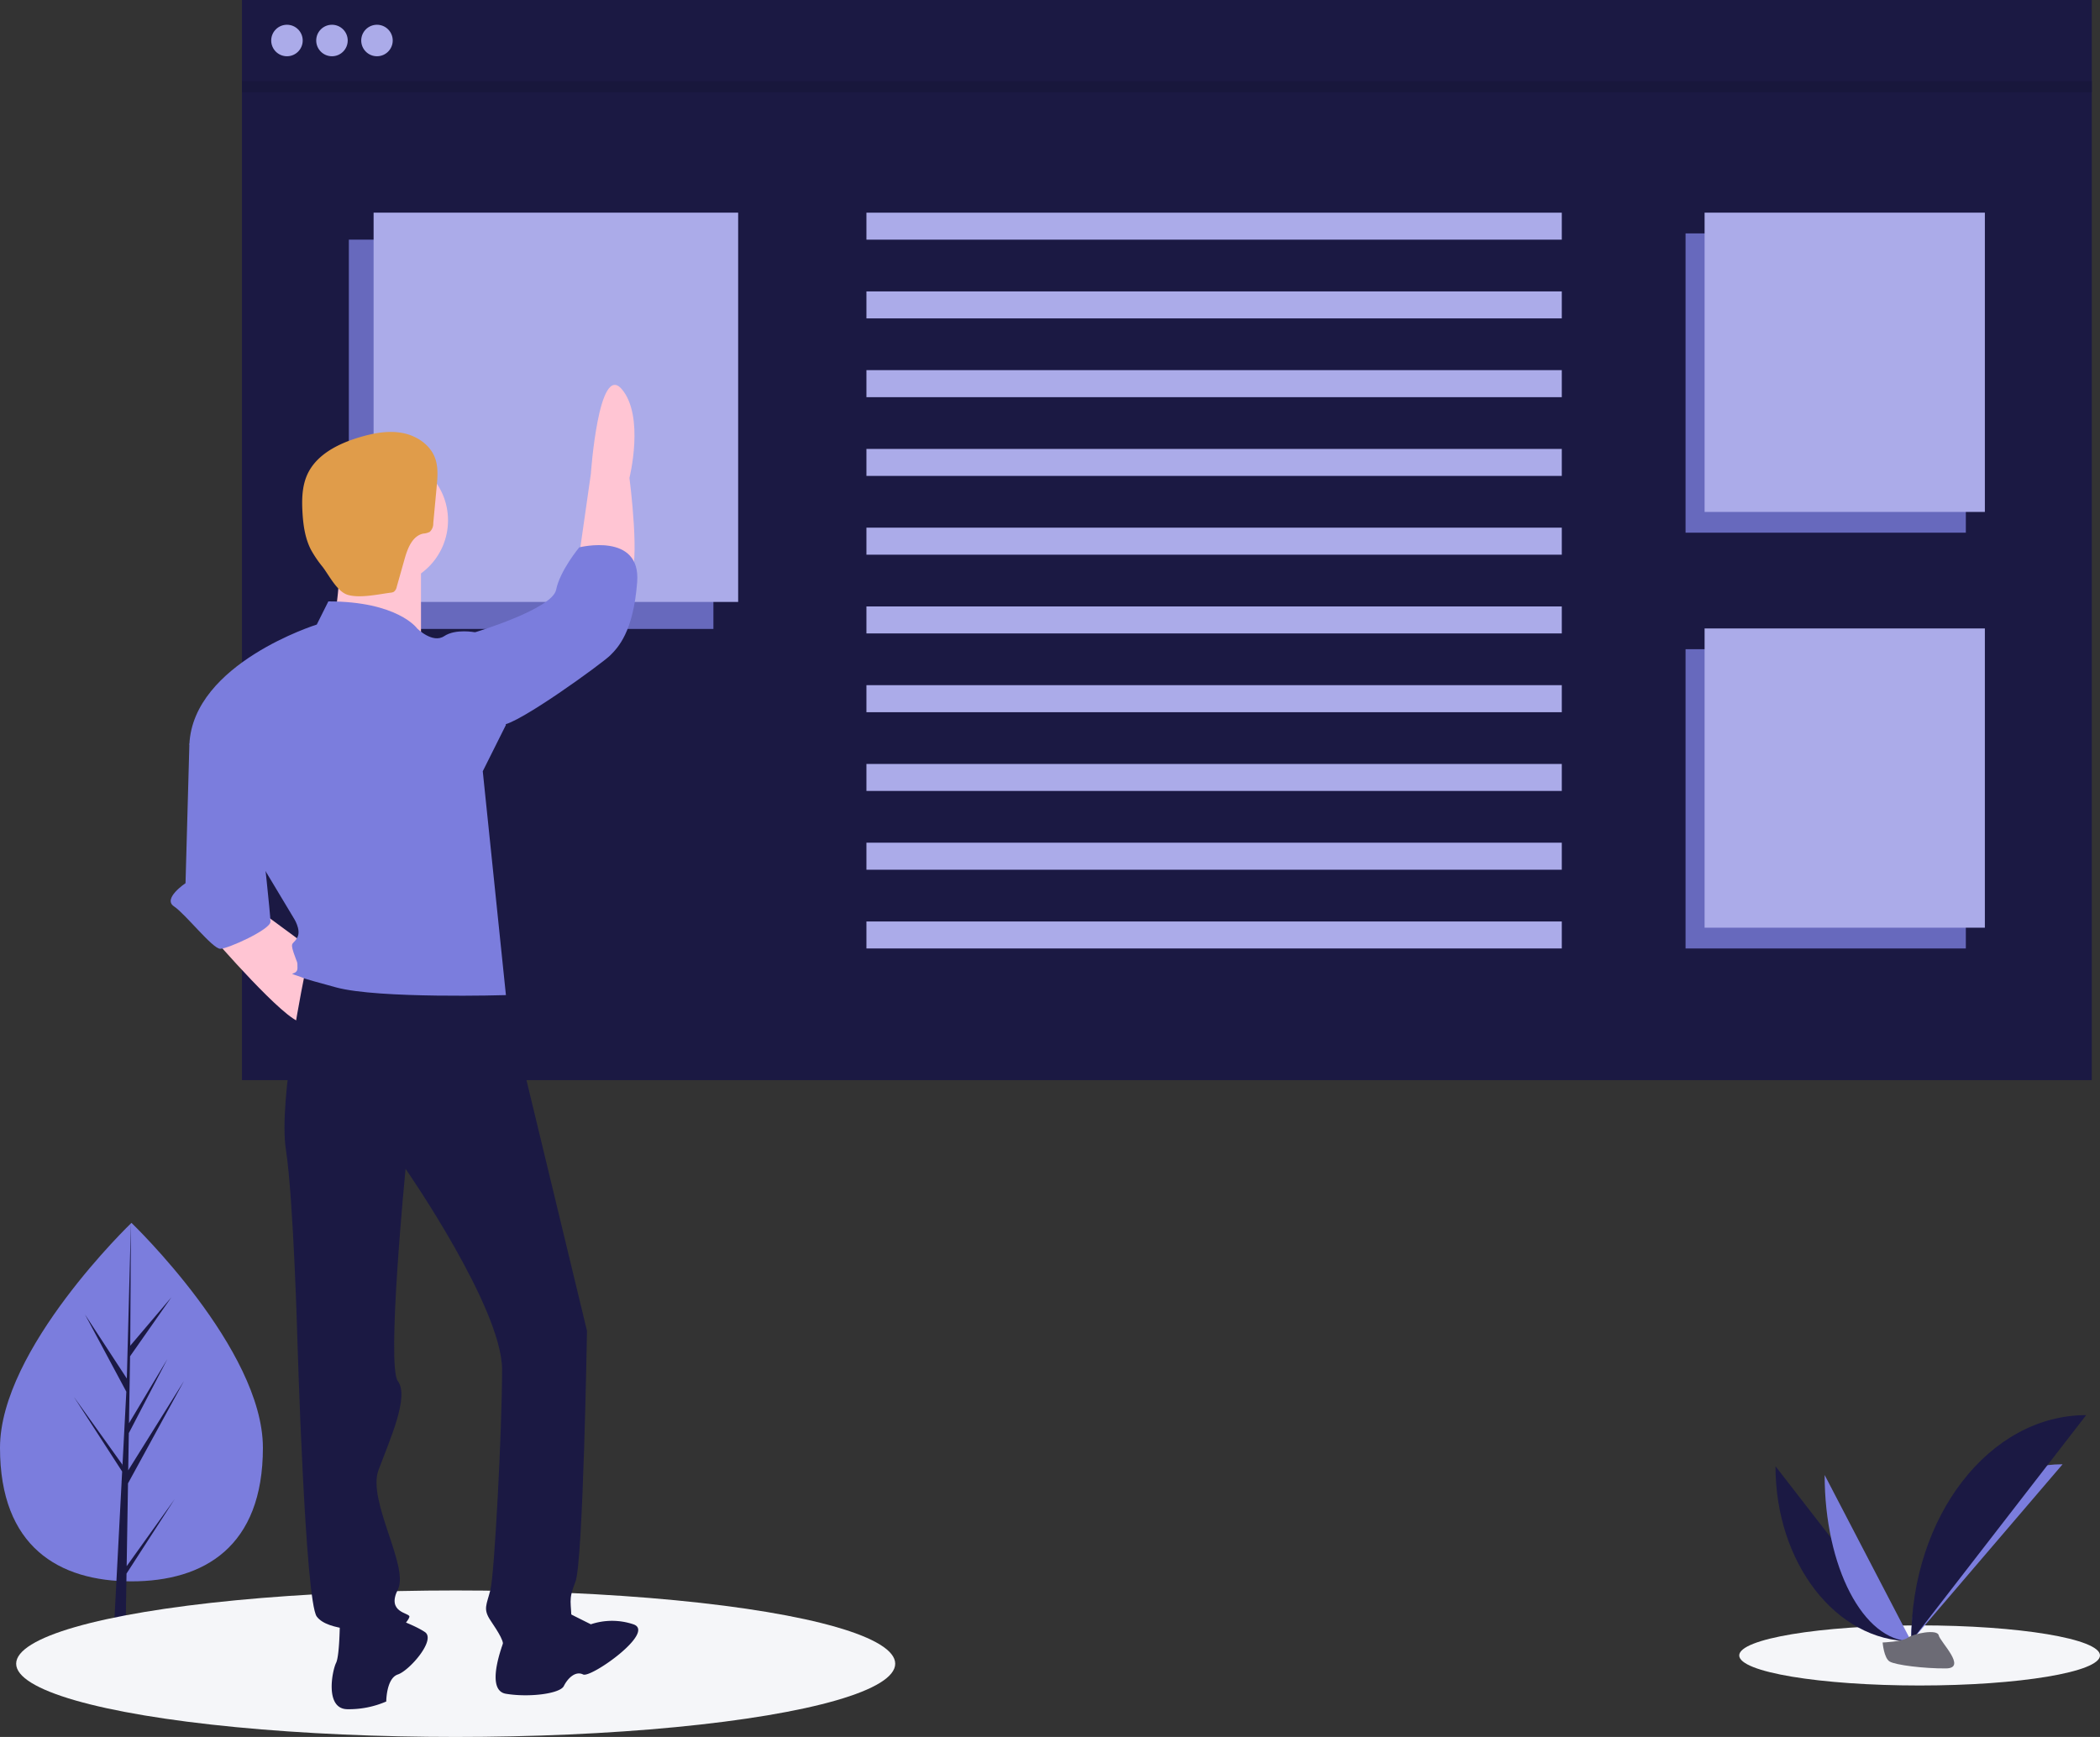 <svg xmlns="http://www.w3.org/2000/svg" width="677.002" height="560.001"><rect width="100%" height="100%" fill="#333333" stroke="none"/><defs><style>.a,.f{fill:#7b7ddd}.b{fill:#1b1943}.c{fill:#f5f6f9}.d{fill:#ababe9}.f{opacity:.797}.g{fill:#ffc5d3}</style></defs><g transform="translate(.001 -5.841)"><path class="a" d="M84.755 472.615c0 31.915-18.973 43.059-42.378 43.059S-.001 504.53-.001 472.615s42.377-72.517 42.377-72.517 42.379 40.601 42.379 72.517z"/><path class="b" d="M40.834 510.792l.434-26.71 18.063-33.044-18 28.853.2-12.01 12.446-23.907-12.395 20.733.351-21.6 13.33-19.033-13.275 15.633.219-39.607-1.378 52.433.113-2.162-13.552-20.747 13.335 24.9-1.263 24.124-.037-.641-15.624-21.833 15.576 24.093-.158 3.017-.028.045.013.248-3.2 61.2h4.273l.513-31.613 15.538-24.034z"/><ellipse class="c" cx="58.154" cy="9.692" rx="58.154" ry="9.692" transform="translate(560.693 529.869)"/><g transform="translate(-39.557 -95.848)"><path class="b" d="M117.557 127.807h596.344V449.92H117.557z"/><path class="b" d="M117.557 101.689h596.344v29.745H117.557z"/><circle class="d" cx="5.078" cy="5.078" r="5.078" transform="translate(126.989 109.67)"/><circle class="d" cx="5.078" cy="5.078" r="5.078" transform="translate(141.498 109.67)"/><circle class="d" cx="5.078" cy="5.078" r="5.078" transform="translate(156.008 109.67)"/><path opacity=".1" d="M117.557 127.807h596.344v3.627H117.557z"/><path class="f" d="M152.018 178.953h117.528v125.508H152.018z"/><path class="d" d="M159.998 170.247h117.528v125.508H159.998z"/><path class="f" d="M582.952 176.94h90.354v96.489h-90.354z"/><path class="d" d="M589.087 170.247h90.354v96.489h-90.354z"/><path class="f" d="M582.952 310.99h90.354v96.489h-90.354z"/><path class="d" d="M589.087 304.297h90.354v96.489h-90.354zm-270.209-134.05h224.173v8.706H318.878zm0 25.392h224.173v8.706H318.878zm0 25.392h224.173v8.706H318.878zm0 25.391h224.173v8.706H318.878zm0 25.392h224.173v8.706H318.878zm0 25.392h224.173v8.706H318.878zm0 25.392h224.173v8.706H318.878zm0 25.391h224.173v8.706H318.878zm0 25.392h224.173v8.706H318.878zm0 25.392h224.173v8.706H318.878z"/></g><g transform="translate(0 -72.624)"><ellipse class="c" cx="141.695" cy="23.616" rx="141.695" ry="23.616" transform="translate(5.21 591.234)"/><circle class="g" cx="21.156" cy="21.156" r="21.156" transform="translate(102.12 225.069)"/><path class="g" d="M109.586 256.183s0 22.4-3.733 24.889 29.867 4.978 29.867 4.978v-28.625zM68.518 380.627s23.645 27.378 28.623 27.378 9.956-18.667 9.956-18.667l-23.645-17.423zm118.225-123.202l3.733-26.134s2.489-36.09 9.956-27.378 2.489 28.623 2.489 28.623 3.733 28.623 0 32.356-16.178-7.467-16.178-7.467z"/><path class="b" d="M163.026 398.948l-64.638-7.121s-8.711 41.067-6.222 57.246 3.733 62.223 3.733 62.223 2.489 83.379 6.222 88.357 16.178 3.733 19.912 6.222 9.956-4.978 9.956-6.222-7.467-1.244-3.733-8.711-9.956-28.623-6.222-38.578 9.956-23.645 6.222-28.623 2.489-68.446 2.489-68.446 31.112 44.8 31.112 64.712-2.489 65.957-3.733 70.935-2.489 6.222 0 9.956 4.978 7.467 3.733 8.711 22.4 0 22.4-7.467-1.244-7.467 1.244-13.689 3.733-80.89 3.733-80.89z"/><path class="a" d="M105.853 272.358l-3.733 7.467s-39.823 12.445-41.067 38.578l33.6 56s2.489 3.733 1.244 6.222-2.489 1.245-1.244 4.978 1.244 2.489 1.244 4.978-3.733 1.245 0 2.489-1.244 0 12.445 3.733 54.757 2.489 54.757 2.489l-7.467-72.173 7.467-14.934-9.956-29.866s-6.222-1.244-9.956 1.245-8.711-2.489-8.711-2.489-6.223-8.717-28.623-8.717z"/><path class="a" d="M146.92 283.559l6.222-1.245s24.889-7.467 26.134-13.689 7.467-13.689 7.467-13.689 19.911-4.978 18.667 11.2-6.222 21.156-8.711 23.645-29.867 22.4-34.845 22.4-14.934-28.622-14.934-28.622zm-83.379 29.867l-2.489 4.978-1.244 44.8s-7.467 4.978-3.733 7.467S68.52 384.36 71.009 384.36s16.178-6.222 16.178-8.711-2.489-24.889-2.489-24.889z"/><path class="b" d="M109.587 599.654s0 12.445-1.244 14.934-3.733 14.934 3.733 14.934a30.2 30.2 0 0012.445-2.489s0-7.467 3.733-8.711 12.445-11.2 8.711-13.689-11.2-4.978-11.2-4.978zm53.512 6.222s-7.467 17.423 0 18.667 17.423 0 18.667-2.489 3.733-4.978 6.222-3.733 23.645-13.689 16.178-16.178a21.545 21.545 0 00-13.689 0l-7.467-3.733z"/><path d="M125.949 269.543a2.557 2.557 0 001.013-.28 2.617 2.617 0 00.944-1.633l2.542-9c.964-3.417 2.513-7.407 5.989-8.13a5.65 5.65 0 002.1-.558 3.631 3.631 0 001.139-2.809l1.089-11.639c.294-3.147.574-6.418-.524-9.382-1.619-4.371-6.058-7.25-10.646-8.077s-9.314.1-13.779 1.436c-6.774 2.029-13.789 5.523-16.732 11.953-1.7 3.723-1.809 7.967-1.581 12.055.235 4.209.82 8.5 2.754 12.245a36.709 36.709 0 003.73 5.482c2.1 2.719 4.677 8.035 8.154 9.05 3.918 1.139 9.837-.197 13.808-.713z" fill="#e09c4a"/></g><path class="b" d="M572.385 478.562c0 31.186 19.564 56.421 43.742 56.421"/><path class="a" d="M616.126 534.983c0-31.536 21.833-57.055 48.814-57.055m-76.707 3.461c0 29.623 12.476 53.594 27.894 53.594"/><path class="b" d="M616.126 534.984c0-40.3 25.235-72.9 56.421-72.9"/><path d="M606.925 535.381s6.2-.191 8.073-1.522 9.542-2.921 10.006-.786 9.323 10.619 2.319 10.675-16.273-1.091-18.139-2.228-2.259-6.139-2.259-6.139z" fill="#6c6b75"/></g></svg>